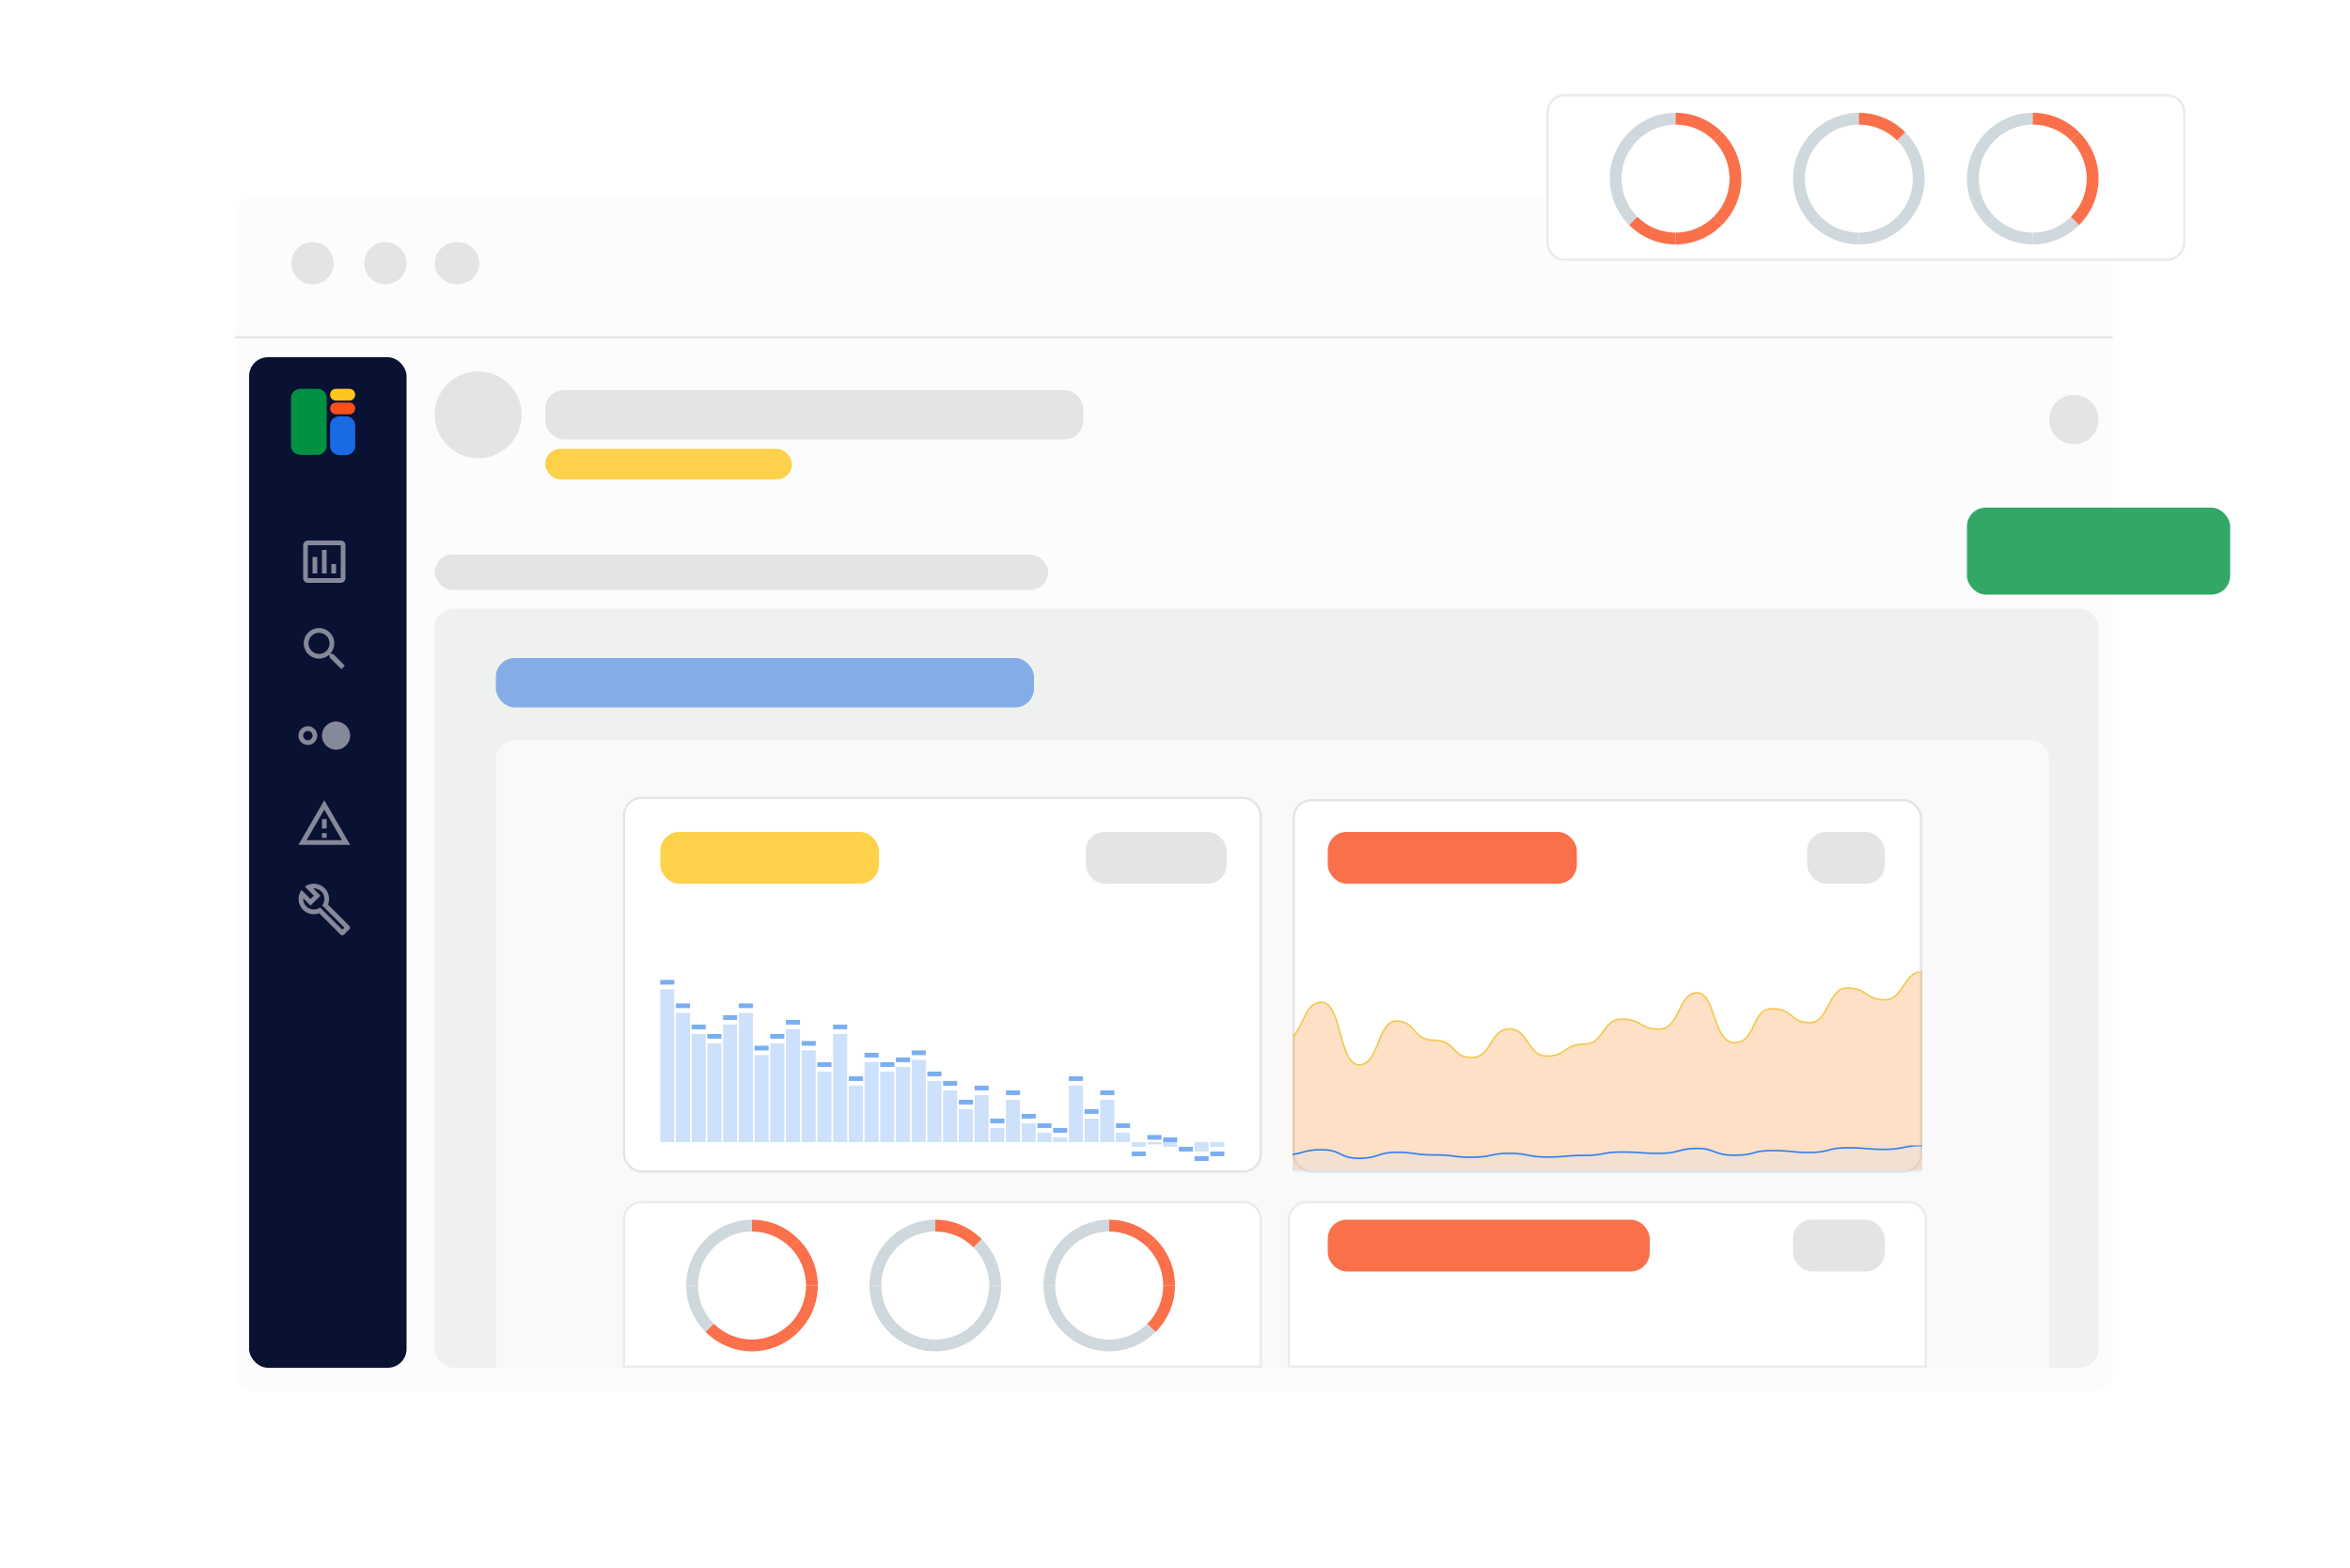 <svg width="1000" height="667" viewBox="0 0 1000 667" fill="none" xmlns="http://www.w3.org/2000/svg">
<rect width="1000" height="667" fill="white" fill-opacity="0.5"/>
<rect width="1000" height="667" fill="white" fill-opacity="0.5"/>
<g filter="url(#filter0_d)">
<rect x="100" y="80" width="799" height="508" rx="8" fill="#FCFCFC"/>
</g>
<line x1="100" y1="143.5" x2="899" y2="143.5" stroke="#E4E4E4"/>
<circle cx="133" cy="112" r="9" fill="#E4E4E4"/>
<circle cx="164" cy="112" r="9" fill="#E4E4E4"/>
<ellipse cx="194.5" cy="112" rx="9.5" ry="9" fill="#E4E4E4"/>
<rect x="106" y="152" width="67" height="430" rx="8" fill="#0A1233"/>
<rect x="185" y="259" width="708" height="323" rx="8" fill="#EEF1EE"/>
<circle cx="203.5" cy="176.5" r="18.5" fill="#E4E4E4"/>
<circle cx="882.5" cy="178.5" r="10.5" fill="#E4E4E4"/>
<rect x="232" y="166" width="229" height="21" rx="8" fill="#E4E4E4"/>
<rect x="211" y="280" width="229" height="21" rx="8" fill="#1A6AE3" fill-opacity="0.5"/>
<rect x="185" y="236" width="261" height="15" rx="7.5" fill="#E4E4E4"/>
<rect x="232" y="191" width="105" height="13" rx="6.5" fill="#FED14A"/>
<g filter="url(#filter1_d)">
<rect x="837" y="212" width="112" height="37" rx="8" fill="#32A767"/>
</g>
<path fill-rule="evenodd" clip-rule="evenodd" d="M140.965 278.255H141.755L146.745 283.255L145.255 284.745L140.255 279.755V278.965L139.985 278.685C138.845 279.665 137.365 280.255 135.755 280.255C132.165 280.255 129.255 277.345 129.255 273.755C129.255 270.165 132.165 267.255 135.755 267.255C139.345 267.255 142.255 270.165 142.255 273.755C142.255 275.365 141.665 276.845 140.685 277.985L140.965 278.255ZM131.255 273.755C131.255 276.245 133.265 278.255 135.755 278.255C138.245 278.255 140.255 276.245 140.255 273.755C140.255 271.265 138.245 269.255 135.755 269.255C133.265 269.255 131.255 271.265 131.255 273.755Z" fill="white" fill-opacity="0.5"/>
<path fill-rule="evenodd" clip-rule="evenodd" d="M139.576 384.91L148.656 393.99C149.056 394.39 149.056 395.02 148.656 395.4L146.356 397.7C145.966 398.09 145.336 398.09 144.946 397.7L135.836 388.59C133.516 389.46 130.806 388.97 128.946 387.11C126.646 384.82 126.436 381.23 128.296 378.69L132.126 382.52L133.546 381.11L129.706 377.26C132.256 375.4 135.836 375.61 138.136 377.91C140.026 379.81 140.506 382.57 139.576 384.91ZM136.196 386.13L145.656 395.59L146.536 394.7L137.086 385.25C137.546 384.66 137.846 384 137.966 383.29C138.216 381.9 137.806 380.41 136.726 379.33C135.776 378.39 134.526 377.95 133.286 378.02L136.376 381.11L132.136 385.35L129.046 382.26C128.976 383.5 129.416 384.76 130.366 385.7C131.406 386.74 132.836 387.15 134.196 386.95C134.906 386.85 135.586 386.58 136.196 386.13Z" fill="white" fill-opacity="0.5"/>
<path fill-rule="evenodd" clip-rule="evenodd" d="M145 230H131C129.9 230 129 230.9 129 232V246C129 247.1 129.9 248 131 248H145C146.1 248 147 247.1 147 246V232C147 230.9 146.1 230 145 230ZM145 246H131V232H145V246ZM135 237H133V244H135V237ZM137 234H139V244H137V234ZM143 240H141V244H143V240Z" fill="white" fill-opacity="0.5"/>
<path fill-rule="evenodd" clip-rule="evenodd" d="M127 359.5L138 340.5L149 359.5H127ZM145.53 357.5L138 344.49L130.47 357.5H145.53ZM137 354.5V356.5H139V354.5H137ZM137 348.5H139V352.5H137V348.5Z" fill="white" fill-opacity="0.5"/>
<path fill-rule="evenodd" clip-rule="evenodd" d="M143 307C139.69 307 137 309.69 137 313C137 316.31 139.69 319 143 319C146.31 319 149 316.31 149 313C149 309.69 146.31 307 143 307ZM131 309C128.79 309 127 310.79 127 313C127 315.21 128.79 317 131 317C133.21 317 135 315.21 135 313C135 310.79 133.21 309 131 309ZM129 313C129 314.1 129.9 315 131 315C132.1 315 133 314.1 133 313C133 311.9 132.1 311 131 311C129.9 311 129 311.9 129 313Z" fill="white" fill-opacity="0.5"/>
<path d="M211 323C211 318.582 214.582 315 219 315H864C868.418 315 872 318.582 872 323V582H211V323Z" fill="#F9F9F9"/>
<rect x="265.5" y="339.5" width="271" height="159" rx="7.5" fill="white" stroke="#E4E4E4"/>
<g opacity="0.24">
<rect x="521" y="487.969" width="6" height="2" transform="rotate(-180 521 487.969)" fill="#2F80ED"/>
</g>
<g opacity="0.64">
<rect x="521" y="491.969" width="6" height="2" transform="rotate(-180 521 491.969)" fill="#2F80ED"/>
</g>
<g opacity="0.24">
<rect x="514.313" y="489.969" width="6" height="4" transform="rotate(-180 514.313 489.969)" fill="#2F80ED"/>
</g>
<g opacity="0.64">
<rect x="514.313" y="493.969" width="6" height="2" transform="rotate(-180 514.313 493.969)" fill="#2F80ED"/>
</g>
<g opacity="0.64">
<rect x="507.625" y="489.969" width="6" height="2" transform="rotate(-180 507.625 489.969)" fill="#2F80ED"/>
</g>
<g opacity="0.24">
<rect x="500.938" y="487.969" width="6" height="2" transform="rotate(180 500.938 487.969)" fill="#2F80ED"/>
</g>
<g opacity="0.64">
<rect width="6" height="2" transform="matrix(-1 0 0 1 500.938 483.969)" fill="#2F80ED"/>
</g>
<g opacity="0.24">
<rect x="494.251" y="486.969" width="6" height="1" transform="rotate(180 494.251 486.969)" fill="#2F80ED"/>
</g>
<g opacity="0.64">
<rect width="6" height="2" transform="matrix(-1 0 0 1 494.251 482.969)" fill="#2F80ED"/>
</g>
<g opacity="0.24">
<rect x="487.563" y="487.969" width="6" height="2" transform="rotate(-180 487.563 487.969)" fill="#2F80ED"/>
</g>
<g opacity="0.64">
<rect x="487.563" y="491.969" width="6" height="2" transform="rotate(-180 487.563 491.969)" fill="#2F80ED"/>
</g>
<g opacity="0.24">
<rect width="6" height="4" transform="matrix(-1 0 0 1 480.876 481.969)" fill="#2F80ED"/>
</g>
<g opacity="0.64">
<rect width="6" height="2" transform="matrix(-1 0 0 1 480.876 477.969)" fill="#2F80ED"/>
</g>
<g opacity="0.24">
<rect width="6" height="18" transform="matrix(-1 0 0 1 474.189 467.969)" fill="#2F80ED"/>
</g>
<g opacity="0.64">
<rect width="6" height="2" transform="matrix(-1 0 0 1 474.189 463.969)" fill="#2F80ED"/>
</g>
<g opacity="0.24">
<rect width="6" height="10" transform="matrix(-1 0 0 1 467.501 475.969)" fill="#2F80ED"/>
</g>
<g opacity="0.64">
<rect width="6" height="2" transform="matrix(-1 0 0 1 467.501 471.969)" fill="#2F80ED"/>
</g>
<g opacity="0.24">
<rect width="6" height="24" transform="matrix(-1 0 0 1 460.814 461.969)" fill="#2F80ED"/>
</g>
<g opacity="0.64">
<rect width="6" height="2" transform="matrix(-1 0 0 1 460.814 457.969)" fill="#2F80ED"/>
</g>
<g opacity="0.24">
<rect width="6" height="2" transform="matrix(-1 0 0 1 454.127 483.969)" fill="#2F80ED"/>
</g>
<g opacity="0.64">
<rect width="6" height="2" transform="matrix(-1 0 0 1 454.127 479.969)" fill="#2F80ED"/>
</g>
<g opacity="0.24">
<rect width="6" height="4" transform="matrix(-1 0 0 1 447.44 481.969)" fill="#2F80ED"/>
</g>
<g opacity="0.64">
<rect width="6" height="2" transform="matrix(-1 0 0 1 447.44 477.969)" fill="#2F80ED"/>
</g>
<g opacity="0.24">
<rect width="6" height="8" transform="matrix(-1 0 0 1 440.752 477.969)" fill="#2F80ED"/>
</g>
<g opacity="0.64">
<rect width="6" height="2" transform="matrix(-1 0 0 1 440.752 473.969)" fill="#2F80ED"/>
</g>
<g opacity="0.24">
<rect width="6" height="18" transform="matrix(-1 0 0 1 434.065 467.969)" fill="#2F80ED"/>
</g>
<g opacity="0.64">
<rect width="6" height="2" transform="matrix(-1 0 0 1 434.065 463.969)" fill="#2F80ED"/>
</g>
<g opacity="0.24">
<rect width="6" height="6" transform="matrix(-1 0 0 1 427.378 479.969)" fill="#2F80ED"/>
</g>
<g opacity="0.64">
<rect width="6" height="2" transform="matrix(-1 0 0 1 427.378 475.969)" fill="#2F80ED"/>
</g>
<g opacity="0.24">
<rect width="6" height="20" transform="matrix(-1 0 0 1 420.69 465.969)" fill="#2F80ED"/>
</g>
<g opacity="0.64">
<rect width="6" height="2" transform="matrix(-1 0 0 1 420.69 461.969)" fill="#2F80ED"/>
</g>
<g opacity="0.24">
<rect width="6" height="14" transform="matrix(-1 0 0 1 414.003 471.969)" fill="#2F80ED"/>
</g>
<g opacity="0.64">
<rect width="6" height="2" transform="matrix(-1 0 0 1 414.003 467.969)" fill="#2F80ED"/>
</g>
<g opacity="0.24">
<rect width="6" height="22" transform="matrix(-1 0 0 1 407.316 463.969)" fill="#2F80ED"/>
</g>
<g opacity="0.64">
<rect width="6" height="2" transform="matrix(-1 0 0 1 407.316 459.969)" fill="#2F80ED"/>
</g>
<g opacity="0.24">
<rect width="6" height="26" transform="matrix(-1 0 0 1 400.628 459.969)" fill="#2F80ED"/>
</g>
<g opacity="0.64">
<rect width="6" height="2" transform="matrix(-1 0 0 1 400.628 455.969)" fill="#2F80ED"/>
</g>
<g opacity="0.24">
<rect width="6" height="35" transform="matrix(-1 0 0 1 393.941 450.969)" fill="#2F80ED"/>
</g>
<g opacity="0.64">
<rect width="6" height="2" transform="matrix(-1 0 0 1 393.941 446.969)" fill="#2F80ED"/>
</g>
<g opacity="0.24">
<rect width="6" height="32" transform="matrix(-1 0 0 1 387.254 453.969)" fill="#2F80ED"/>
</g>
<g opacity="0.64">
<rect width="6" height="2" transform="matrix(-1 0 0 1 387.254 449.969)" fill="#2F80ED"/>
</g>
<g opacity="0.24">
<rect width="6" height="30" transform="matrix(-1 0 0 1 380.567 455.969)" fill="#2F80ED"/>
</g>
<g opacity="0.64">
<rect width="6" height="2" transform="matrix(-1 0 0 1 380.567 451.969)" fill="#2F80ED"/>
</g>
<g opacity="0.24">
<rect width="6" height="34" transform="matrix(-1 0 0 1 373.879 451.969)" fill="#2F80ED"/>
</g>
<g opacity="0.64">
<rect width="6" height="2" transform="matrix(-1 0 0 1 373.879 447.969)" fill="#2F80ED"/>
</g>
<g opacity="0.24">
<rect width="6" height="24" transform="matrix(-1 0 0 1 367.192 461.969)" fill="#2F80ED"/>
</g>
<g opacity="0.64">
<rect width="6" height="2" transform="matrix(-1 0 0 1 367.192 457.969)" fill="#2F80ED"/>
</g>
<g opacity="0.24">
<rect width="6" height="46" transform="matrix(-1 0 0 1 360.505 439.969)" fill="#2F80ED"/>
</g>
<g opacity="0.64">
<rect width="6" height="2" transform="matrix(-1 0 0 1 360.505 435.969)" fill="#2F80ED"/>
</g>
<g opacity="0.24">
<rect width="6" height="30" transform="matrix(-1 0 0 1 353.817 455.969)" fill="#2F80ED"/>
</g>
<g opacity="0.64">
<rect width="6" height="2" transform="matrix(-1 0 0 1 353.817 451.969)" fill="#2F80ED"/>
</g>
<g opacity="0.24">
<rect width="6" height="39" transform="matrix(-1 0 0 1 347.13 446.969)" fill="#2F80ED"/>
</g>
<g opacity="0.64">
<rect width="6" height="2" transform="matrix(-1 0 0 1 347.13 442.969)" fill="#2F80ED"/>
</g>
<g opacity="0.24">
<rect width="6" height="48" transform="matrix(-1 0 0 1 340.443 437.969)" fill="#2F80ED"/>
</g>
<g opacity="0.64">
<rect width="6" height="2" transform="matrix(-1 0 0 1 340.443 433.969)" fill="#2F80ED"/>
</g>
<g opacity="0.24">
<rect width="6" height="42" transform="matrix(-1 0 0 1 333.755 443.969)" fill="#2F80ED"/>
</g>
<g opacity="0.64">
<rect width="6" height="2" transform="matrix(-1 0 0 1 333.755 439.969)" fill="#2F80ED"/>
</g>
<g opacity="0.24">
<rect width="6" height="37" transform="matrix(-1 0 0 1 327.068 448.969)" fill="#2F80ED"/>
</g>
<g opacity="0.64">
<rect width="6" height="2" transform="matrix(-1 0 0 1 327.068 444.969)" fill="#2F80ED"/>
</g>
<g opacity="0.24">
<rect width="6" height="55" transform="matrix(-1 0 0 1 320.381 430.969)" fill="#2F80ED"/>
</g>
<g opacity="0.64">
<rect width="6" height="2" transform="matrix(-1 0 0 1 320.381 426.969)" fill="#2F80ED"/>
</g>
<g opacity="0.24">
<rect width="6" height="50" transform="matrix(-1 0 0 1 313.694 435.969)" fill="#2F80ED"/>
</g>
<g opacity="0.64">
<rect width="6" height="2" transform="matrix(-1 0 0 1 313.694 431.969)" fill="#2F80ED"/>
</g>
<g opacity="0.24">
<rect width="6" height="42" transform="matrix(-1 0 0 1 307.006 443.969)" fill="#2F80ED"/>
</g>
<g opacity="0.64">
<rect width="6" height="2" transform="matrix(-1 0 0 1 307.006 439.969)" fill="#2F80ED"/>
</g>
<g opacity="0.24">
<rect width="6" height="46" transform="matrix(-1 0 0 1 300.319 439.969)" fill="#2F80ED"/>
</g>
<g opacity="0.64">
<rect width="6" height="2" transform="matrix(-1 0 0 1 300.319 435.969)" fill="#2F80ED"/>
</g>
<g opacity="0.24">
<rect width="6" height="55" transform="matrix(-1 0 0 1 293.632 430.969)" fill="#2F80ED"/>
</g>
<g opacity="0.64">
<rect width="6" height="2" transform="matrix(-1 0 0 1 293.632 426.969)" fill="#2F80ED"/>
</g>
<g opacity="0.24">
<rect width="6" height="65" transform="matrix(-1 0 0 1 286.944 420.969)" fill="#2F80ED"/>
</g>
<g opacity="0.64">
<rect width="6" height="2" transform="matrix(-1 0 0 1 286.944 416.969)" fill="#2F80ED"/>
</g>
<rect x="462" y="354" width="60" height="22" rx="8" fill="#E4E4E4"/>
<rect x="281" y="354" width="93" height="22" rx="8" fill="#FED14A"/>
<rect x="550.5" y="340.5" width="267" height="158" rx="7.5" fill="white" stroke="#E4E4E4"/>
<g opacity="0.24" clip-path="url(#clip0)">
<path d="M802.022 425.413C810.011 425.413 810.011 413.431 818 413.431V498H258.757V490.03C267.412 490.03 266.746 494.438 274.736 494.438C282.725 494.438 282.725 481.921 290.714 481.921C298.703 481.921 297.372 485.772 306.692 485.772C316.013 485.772 313.35 492.983 322.671 492.983C331.991 492.983 329.994 490.244 338.649 490.244C347.304 490.244 345.64 477.192 354.627 477.192C363.615 477.192 361.285 481.45 370.606 481.45C379.927 481.45 378.262 487.313 386.584 487.313C394.906 487.313 393.575 467.842 402.563 467.842C411.55 467.842 410.552 474.582 418.541 474.582C426.53 474.582 425.199 465.146 434.519 465.146C443.84 465.146 441.843 471.18 450.498 471.18C459.153 471.18 457.821 446.51 466.476 446.51C475.131 446.51 473.467 453.378 482.454 453.378C491.442 453.378 489.112 457.914 498.433 457.914C507.753 457.914 505.423 446.146 514.411 446.146C523.399 446.146 521.069 451.923 530.389 451.923C539.71 451.923 538.046 442.402 546.368 442.402C554.69 442.402 553.691 426.483 562.346 426.483C571.001 426.483 569.67 453.121 578.325 453.121C586.979 453.121 585.981 434.463 594.303 434.463C602.625 434.463 600.961 442.637 610.281 442.637C619.602 442.637 617.605 449.976 626.26 449.976C634.915 449.976 633.916 437.823 642.238 437.823C650.56 437.823 649.894 449.377 658.216 449.377C666.538 449.377 665.54 444.242 674.195 444.242C682.85 444.242 681.518 433.65 690.173 433.65C698.828 433.65 697.497 437.887 706.151 437.887C714.806 437.887 714.141 422.417 722.13 422.417C730.119 422.417 728.787 443.621 738.108 443.621C747.429 443.621 745.099 429.221 754.087 429.221C763.074 429.221 761.743 435.148 770.065 435.148C778.387 435.148 777.721 420.385 786.043 420.385C794.365 420.385 794.032 425.413 802.022 425.413Z" fill="#FB7E14"/>
</g>
<g clip-path="url(#clip1)">
<path d="M818 413.431C810.011 413.431 810.011 425.413 802.022 425.413C794.032 425.413 794.365 420.385 786.043 420.385C777.721 420.385 778.387 435.148 770.065 435.148C761.743 435.148 763.074 429.221 754.087 429.221C745.099 429.221 747.429 443.621 738.108 443.621C728.787 443.621 730.119 422.417 722.13 422.417C714.141 422.417 714.806 437.887 706.151 437.887C697.497 437.887 698.828 433.65 690.173 433.65C681.518 433.65 682.85 444.242 674.195 444.242C665.54 444.242 666.538 449.377 658.216 449.377C649.894 449.377 650.56 437.823 642.238 437.823C633.916 437.823 634.915 449.976 626.26 449.976C617.605 449.976 619.602 442.637 610.281 442.637C600.961 442.637 602.625 434.463 594.303 434.463C585.981 434.463 586.979 453.121 578.325 453.121C569.67 453.121 571.001 426.483 562.346 426.483C553.691 426.483 554.69 442.402 546.368 442.402C538.046 442.402 539.71 451.923 530.389 451.923C521.069 451.923 523.399 446.146 514.411 446.146C505.423 446.146 507.753 457.914 498.433 457.914C489.112 457.914 491.442 453.378 482.454 453.378C473.467 453.378 475.131 446.51 466.476 446.51C457.821 446.51 459.153 471.18 450.498 471.18C441.843 471.18 443.84 465.146 434.519 465.146C425.199 465.146 426.53 474.582 418.541 474.582C410.552 474.582 411.55 467.842 402.563 467.842C393.575 467.842 394.906 487.313 386.584 487.313C378.262 487.313 379.927 481.45 370.606 481.45C361.285 481.45 363.615 477.192 354.627 477.192C345.64 477.192 347.304 490.244 338.649 490.244C329.994 490.244 331.991 492.983 322.671 492.983C313.35 492.983 316.013 485.772 306.692 485.772C297.372 485.772 298.703 481.921 290.714 481.921C282.725 481.921 282.725 494.438 274.736 494.438C266.746 494.438 267.412 490.03 258.757 490.03" stroke="#F2C94C" stroke-width="0.666"/>
</g>
<g opacity="0.24" clip-path="url(#clip2)">
<path d="M802.022 489.067C810.011 489.067 810.011 487.427 818 487.427V499H258.757V497.909C267.412 497.909 266.746 498.513 274.736 498.513C282.725 498.513 282.725 496.8 290.714 496.8C298.703 496.8 297.372 497.327 306.692 497.327C316.013 497.327 313.35 498.313 322.671 498.313C331.991 498.313 329.994 497.939 338.649 497.939C347.304 497.939 345.64 496.153 354.627 496.153C363.615 496.153 361.285 496.735 370.606 496.735C379.927 496.735 378.262 497.538 386.584 497.538C394.906 497.538 393.575 494.873 402.563 494.873C411.55 494.873 410.552 495.795 418.541 495.795C426.53 495.795 425.199 494.504 434.519 494.504C443.84 494.504 441.843 495.33 450.498 495.33C459.153 495.33 457.821 491.954 466.476 491.954C475.131 491.954 473.467 492.894 482.454 492.894C491.442 492.894 489.112 493.515 498.433 493.515C507.753 493.515 505.423 491.904 514.411 491.904C523.399 491.904 521.069 492.695 530.389 492.695C539.71 492.695 538.046 491.392 546.368 491.392C554.69 491.392 553.691 489.213 562.346 489.213C571.001 489.213 569.67 492.859 578.325 492.859C586.979 492.859 585.981 490.306 594.303 490.306C602.625 490.306 600.961 491.424 610.281 491.424C619.602 491.424 617.605 492.428 626.26 492.428C634.915 492.428 633.916 490.765 642.238 490.765C650.56 490.765 649.894 492.346 658.216 492.346C666.538 492.346 665.54 491.644 674.195 491.644C682.85 491.644 681.518 490.194 690.173 490.194C698.828 490.194 697.497 490.774 706.151 490.774C714.806 490.774 714.141 488.657 722.13 488.657C730.119 488.657 728.787 491.559 738.108 491.559C747.429 491.559 745.099 489.588 754.087 489.588C763.074 489.588 761.743 490.399 770.065 490.399C778.387 490.399 777.721 488.379 786.043 488.379C794.365 488.379 794.032 489.067 802.022 489.067Z" fill="#CDE1FB"/>
</g>
<g clip-path="url(#clip3)">
<path d="M818 487.427C810.011 487.427 810.011 489.067 802.022 489.067C794.032 489.067 794.365 488.379 786.043 488.379C777.721 488.379 778.387 490.399 770.065 490.399C761.743 490.399 763.074 489.588 754.087 489.588C745.099 489.588 747.429 491.559 738.108 491.559C728.787 491.559 730.119 488.657 722.13 488.657C714.141 488.657 714.806 490.774 706.151 490.774C697.497 490.774 698.828 490.194 690.173 490.194C681.518 490.194 682.85 491.644 674.195 491.644C665.54 491.644 666.538 492.346 658.216 492.346C649.894 492.346 650.56 490.765 642.238 490.765C633.916 490.765 634.915 492.428 626.26 492.428C617.605 492.428 619.602 491.424 610.281 491.424C600.961 491.424 602.625 490.306 594.303 490.306C585.981 490.306 586.979 492.859 578.325 492.859C569.67 492.859 571.001 489.213 562.346 489.213C553.691 489.213 554.69 491.392 546.368 491.392C538.046 491.392 539.71 492.695 530.389 492.695C521.069 492.695 523.399 491.904 514.411 491.904C505.423 491.904 507.753 493.515 498.433 493.515C489.112 493.515 491.442 492.894 482.454 492.894C473.467 492.894 475.131 491.954 466.476 491.954C457.821 491.954 459.153 495.33 450.498 495.33C441.843 495.33 443.84 494.504 434.519 494.504C425.199 494.504 426.53 495.795 418.541 495.795C410.552 495.795 411.55 494.873 402.563 494.873C393.575 494.873 394.906 497.538 386.584 497.538C378.262 497.538 379.927 496.735 370.606 496.735C361.285 496.735 363.615 496.153 354.627 496.153C345.64 496.153 347.304 497.939 338.649 497.939C329.994 497.939 331.991 498.313 322.671 498.313C313.35 498.313 316.013 497.327 306.692 497.327C297.372 497.327 298.703 496.8 290.714 496.8C282.725 496.8 282.725 498.513 274.736 498.513C266.746 498.513 267.412 497.909 258.757 497.909" stroke="#2F80ED" stroke-width="0.666"/>
</g>
<rect x="769" y="354" width="33" height="22" rx="8" fill="#E4E4E4"/>
<rect x="565" y="354" width="106" height="22" rx="8" fill="#F9704A"/>
<path d="M548.5 519C548.5 514.858 551.858 511.5 556 511.5H812C816.142 511.5 819.5 514.858 819.5 519V581.5H548.5V519Z" fill="white" stroke="#EBEBEB"/>
<path d="M265.5 519C265.5 514.858 268.858 511.5 273 511.5H529C533.142 511.5 536.5 514.858 536.5 519V581.5H265.5V519Z" fill="white" stroke="#EBEBEB"/>
<path fill-rule="evenodd" clip-rule="evenodd" d="M320 524.026C320 524.026 320 524.026 320 524.026C313.656 524.026 307.912 526.597 303.755 530.755L300.256 527.256C305.309 522.189 312.29 519 320 519V524.026Z" fill="#CFD8DC"/>
<path fill-rule="evenodd" clip-rule="evenodd" d="M297.026 547H292C292 539.29 295.19 532.309 300.257 527.256L303.755 530.755C299.597 534.912 297.026 540.656 297.026 547Z" fill="#CFD8DC"/>
<path fill-rule="evenodd" clip-rule="evenodd" d="M297.026 547H292C292 554.71 295.19 561.691 300.257 566.744L303.755 563.245C299.597 559.088 297.026 553.344 297.026 547Z" fill="#CFD8DC"/>
<path fill-rule="evenodd" clip-rule="evenodd" d="M320 569.974C320 569.974 320 569.974 320 569.974C313.656 569.974 307.912 567.403 303.755 563.245L300.256 566.743C305.309 571.81 312.29 575 320 575V569.974Z" fill="#F9704A"/>
<path fill-rule="evenodd" clip-rule="evenodd" d="M320 569.974C320 569.974 320 569.974 320 569.974C326.344 569.974 332.088 567.403 336.245 563.245L339.744 566.743C334.691 571.81 327.71 575 320 575V569.974Z" fill="#F9704A"/>
<path fill-rule="evenodd" clip-rule="evenodd" d="M342.974 547H348C348 554.71 344.811 561.691 339.744 566.744L336.245 563.245C340.403 559.088 342.974 553.344 342.974 547Z" fill="#F9704A"/>
<path fill-rule="evenodd" clip-rule="evenodd" d="M342.974 547H348C348 539.29 344.811 532.309 339.744 527.256L336.245 530.755C340.403 534.912 342.974 540.656 342.974 547Z" fill="#F9704A"/>
<path fill-rule="evenodd" clip-rule="evenodd" d="M320 524.026C320 524.026 320 524.026 320 524.026C326.344 524.026 332.088 526.597 336.245 530.755L339.744 527.256C334.691 522.189 327.71 519 320 519V524.026Z" fill="#F9704A"/>
<path fill-rule="evenodd" clip-rule="evenodd" d="M398 524.026C398 524.026 398 524.026 398 524.026C391.656 524.026 385.912 526.597 381.755 530.755L378.256 527.256C383.309 522.189 390.29 519 398 519V524.026Z" fill="#CFD8DC"/>
<path fill-rule="evenodd" clip-rule="evenodd" d="M375.026 547H370C370 539.29 373.19 532.309 378.257 527.256L381.755 530.755C377.597 534.912 375.026 540.656 375.026 547Z" fill="#CFD8DC"/>
<path fill-rule="evenodd" clip-rule="evenodd" d="M375.026 547H370C370 554.71 373.19 561.691 378.257 566.744L381.755 563.245C377.597 559.088 375.026 553.344 375.026 547Z" fill="#CFD8DC"/>
<path fill-rule="evenodd" clip-rule="evenodd" d="M398 569.974C398 569.974 398 569.974 398 569.974C391.656 569.974 385.912 567.403 381.755 563.245L378.256 566.743C383.309 571.81 390.29 575 398 575V569.974Z" fill="#CFD8DC"/>
<path fill-rule="evenodd" clip-rule="evenodd" d="M398 569.974C398 569.974 398 569.974 398 569.974C404.344 569.974 410.088 567.403 414.245 563.245L417.744 566.743C412.691 571.81 405.71 575 398 575V569.974Z" fill="#CFD8DC"/>
<path fill-rule="evenodd" clip-rule="evenodd" d="M420.974 547H426C426 554.71 422.811 561.691 417.744 566.744L414.245 563.245C418.403 559.088 420.974 553.344 420.974 547Z" fill="#CFD8DC"/>
<path fill-rule="evenodd" clip-rule="evenodd" d="M420.974 547H426C426 539.29 422.811 532.309 417.744 527.256L414.245 530.755C418.403 534.912 420.974 540.656 420.974 547Z" fill="#CFD8DC"/>
<path fill-rule="evenodd" clip-rule="evenodd" d="M398 524.026C398 524.026 398 524.026 398 524.026C404.344 524.026 410.088 526.597 414.245 530.755L417.744 527.256C412.691 522.189 405.71 519 398 519V524.026Z" fill="#F9704A"/>
<path fill-rule="evenodd" clip-rule="evenodd" d="M472 524.026C472 524.026 472 524.026 472 524.026C465.656 524.026 459.912 526.597 455.755 530.755L452.256 527.256C457.309 522.189 464.29 519 472 519V524.026Z" fill="#CFD8DC"/>
<path fill-rule="evenodd" clip-rule="evenodd" d="M449.026 547H444C444 539.29 447.19 532.309 452.257 527.256L455.755 530.755C451.597 534.912 449.026 540.656 449.026 547Z" fill="#CFD8DC"/>
<path fill-rule="evenodd" clip-rule="evenodd" d="M449.026 547H444C444 554.71 447.19 561.691 452.257 566.744L455.755 563.245C451.597 559.088 449.026 553.344 449.026 547Z" fill="#CFD8DC"/>
<path fill-rule="evenodd" clip-rule="evenodd" d="M472 569.974C472 569.974 472 569.974 472 569.974C465.656 569.974 459.912 567.403 455.755 563.245L452.256 566.743C457.309 571.81 464.29 575 472 575V569.974Z" fill="#CFD8DC"/>
<path fill-rule="evenodd" clip-rule="evenodd" d="M472 569.974C472 569.974 472 569.974 472 569.974C478.344 569.974 484.088 567.403 488.245 563.245L491.744 566.743C486.691 571.81 479.71 575 472 575V569.974Z" fill="#CFD8DC"/>
<path fill-rule="evenodd" clip-rule="evenodd" d="M494.974 547H500C500 554.71 496.811 561.691 491.744 566.744L488.245 563.245C492.403 559.088 494.974 553.344 494.974 547Z" fill="#F9704A"/>
<path fill-rule="evenodd" clip-rule="evenodd" d="M494.974 547H500C500 539.29 496.811 532.309 491.744 527.256L488.245 530.755C492.403 534.912 494.974 540.656 494.974 547Z" fill="#F9704A"/>
<path fill-rule="evenodd" clip-rule="evenodd" d="M472 524.026C472 524.026 472 524.026 472 524.026C478.344 524.026 484.088 526.597 488.245 530.755L491.744 527.256C486.691 522.189 479.71 519 472 519V524.026Z" fill="#F9704A"/>
<g filter="url(#filter2_d)">
<path d="M658 44C658 39.582 661.582 36 666 36H922C926.418 36 930 39.582 930 44V99C930 103.418 926.418 107 922 107H666C661.582 107 658 103.418 658 99V44Z" fill="white"/>
<path d="M658.5 44C658.5 39.858 661.858 36.5 666 36.5H922C926.142 36.5 929.5 39.858 929.5 44V99C929.5 103.142 926.142 106.5 922 106.5H666C661.858 106.5 658.5 103.142 658.5 99V44Z" stroke="#EBEBEB"/>
</g>
<g filter="url(#filter3_d)">
<path fill-rule="evenodd" clip-rule="evenodd" d="M713 49.026C713 49.026 713 49.026 713 49.026C706.656 49.026 700.912 51.597 696.755 55.755L693.256 52.256C698.309 47.189 705.29 44 713 44V49.026Z" fill="#CFD8DC"/>
<path fill-rule="evenodd" clip-rule="evenodd" d="M690.026 72H685C685 64.29 688.19 57.309 693.257 52.257L696.755 55.755C692.597 59.912 690.026 65.656 690.026 72Z" fill="#CFD8DC"/>
<path fill-rule="evenodd" clip-rule="evenodd" d="M690.026 72H685C685 79.71 688.19 86.691 693.257 91.743L696.755 88.245C692.597 84.088 690.026 78.344 690.026 72Z" fill="#CFD8DC"/>
<path fill-rule="evenodd" clip-rule="evenodd" d="M713 94.974C713 94.974 713 94.974 713 94.974C706.656 94.974 700.912 92.403 696.755 88.245L693.256 91.743C698.309 96.81 705.29 100 713 100V94.974Z" fill="#F9704A"/>
<path fill-rule="evenodd" clip-rule="evenodd" d="M713 94.974C713 94.974 713 94.974 713 94.974C719.344 94.974 725.088 92.403 729.245 88.245L732.744 91.743C727.691 96.81 720.71 100 713 100V94.974Z" fill="#F9704A"/>
<path fill-rule="evenodd" clip-rule="evenodd" d="M735.974 72H741C741 79.71 737.811 86.691 732.744 91.743L729.245 88.245C733.403 84.088 735.974 78.344 735.974 72Z" fill="#F9704A"/>
<path fill-rule="evenodd" clip-rule="evenodd" d="M735.974 72H741C741 64.29 737.811 57.309 732.744 52.257L729.245 55.755C733.403 59.912 735.974 65.656 735.974 72Z" fill="#F9704A"/>
<path fill-rule="evenodd" clip-rule="evenodd" d="M713 49.026C713 49.026 713 49.026 713 49.026C719.344 49.026 725.088 51.597 729.245 55.755L732.744 52.256C727.691 47.189 720.71 44 713 44V49.026Z" fill="#F9704A"/>
</g>
<g filter="url(#filter4_d)">
<path fill-rule="evenodd" clip-rule="evenodd" d="M791 49.026C791 49.026 791 49.026 791 49.026C784.656 49.026 778.912 51.597 774.755 55.755L771.256 52.256C776.309 47.189 783.29 44 791 44V49.026Z" fill="#CFD8DC"/>
<path fill-rule="evenodd" clip-rule="evenodd" d="M768.026 72H763C763 64.29 766.19 57.309 771.257 52.257L774.755 55.755C770.597 59.912 768.026 65.656 768.026 72Z" fill="#CFD8DC"/>
<path fill-rule="evenodd" clip-rule="evenodd" d="M768.026 72H763C763 79.71 766.19 86.691 771.257 91.743L774.755 88.245C770.597 84.088 768.026 78.344 768.026 72Z" fill="#CFD8DC"/>
<path fill-rule="evenodd" clip-rule="evenodd" d="M791 94.974C791 94.974 791 94.974 791 94.974C784.656 94.974 778.912 92.403 774.755 88.245L771.256 91.743C776.309 96.81 783.29 100 791 100V94.974Z" fill="#CFD8DC"/>
<path fill-rule="evenodd" clip-rule="evenodd" d="M791 94.974C791 94.974 791 94.974 791 94.974C797.344 94.974 803.088 92.403 807.245 88.245L810.744 91.743C805.691 96.81 798.71 100 791 100V94.974Z" fill="#CFD8DC"/>
<path fill-rule="evenodd" clip-rule="evenodd" d="M813.974 72H819C819 79.71 815.811 86.691 810.744 91.743L807.245 88.245C811.403 84.088 813.974 78.344 813.974 72Z" fill="#CFD8DC"/>
<path fill-rule="evenodd" clip-rule="evenodd" d="M813.974 72H819C819 64.29 815.811 57.309 810.744 52.257L807.245 55.755C811.403 59.912 813.974 65.656 813.974 72Z" fill="#CFD8DC"/>
<path fill-rule="evenodd" clip-rule="evenodd" d="M791 49.026C791 49.026 791 49.026 791 49.026C797.344 49.026 803.088 51.597 807.245 55.755L810.744 52.256C805.691 47.189 798.71 44 791 44V49.026Z" fill="#F9704A"/>
</g>
<g filter="url(#filter5_d)">
<path fill-rule="evenodd" clip-rule="evenodd" d="M865 49.026C865 49.026 865 49.026 865 49.026C858.656 49.026 852.912 51.597 848.755 55.755L845.256 52.256C850.309 47.189 857.29 44 865 44V49.026Z" fill="#CFD8DC"/>
<path fill-rule="evenodd" clip-rule="evenodd" d="M842.026 72H837C837 64.29 840.19 57.309 845.257 52.257L848.755 55.755C844.597 59.912 842.026 65.656 842.026 72Z" fill="#CFD8DC"/>
<path fill-rule="evenodd" clip-rule="evenodd" d="M842.026 72H837C837 79.71 840.19 86.691 845.257 91.743L848.755 88.245C844.597 84.088 842.026 78.344 842.026 72Z" fill="#CFD8DC"/>
<path fill-rule="evenodd" clip-rule="evenodd" d="M865 94.974C865 94.974 865 94.974 865 94.974C858.656 94.974 852.912 92.403 848.755 88.245L845.256 91.743C850.309 96.81 857.29 100 865 100V94.974Z" fill="#CFD8DC"/>
<path fill-rule="evenodd" clip-rule="evenodd" d="M865 94.974C865 94.974 865 94.974 865 94.974C871.344 94.974 877.088 92.403 881.245 88.245L884.744 91.743C879.691 96.81 872.71 100 865 100V94.974Z" fill="#CFD8DC"/>
<path fill-rule="evenodd" clip-rule="evenodd" d="M887.974 72H893C893 79.71 889.811 86.691 884.744 91.743L881.245 88.245C885.403 84.088 887.974 78.344 887.974 72Z" fill="#F9704A"/>
<path fill-rule="evenodd" clip-rule="evenodd" d="M887.974 72H893C893 64.29 889.811 57.309 884.744 52.257L881.245 55.755C885.403 59.912 887.974 65.656 887.974 72Z" fill="#F9704A"/>
<path fill-rule="evenodd" clip-rule="evenodd" d="M865 49.026C865 49.026 865 49.026 865 49.026C871.344 49.026 877.088 51.597 881.245 55.755L884.744 52.256C879.691 47.189 872.71 44 865 44V49.026Z" fill="#F9704A"/>
</g>
<rect x="763" y="519" width="39" height="22" rx="8" fill="#E4E4E4"/>
<rect x="565" y="519" width="137" height="22" rx="8" fill="#F9704A"/>
<path d="M135.086 165.444H127.753C125.593 165.444 123.842 167.196 123.842 169.356V189.644C123.842 191.805 125.593 193.556 127.753 193.556H135.086C137.246 193.556 138.997 191.805 138.997 189.644V169.356C138.997 167.196 137.246 165.444 135.086 165.444Z" fill="#009242"/>
<path d="M147.247 177.117H144.375C142.215 177.117 140.464 178.868 140.464 181.028V189.736C140.464 191.896 142.215 193.647 144.375 193.647H147.247C149.407 193.647 151.158 191.896 151.158 189.736V181.028C151.158 178.868 149.407 177.117 147.247 177.117Z" fill="#1A6AE3"/>
<path d="M148.653 165.444H142.969C141.586 165.444 140.464 166.566 140.464 167.95C140.464 169.334 141.586 170.456 142.969 170.456H148.653C150.037 170.456 151.158 169.334 151.158 167.95C151.158 166.566 150.037 165.444 148.653 165.444Z" fill="#FFC71E"/>
<path d="M148.653 171.281H142.969C141.586 171.281 140.464 172.402 140.464 173.786C140.464 175.17 141.586 176.292 142.969 176.292H148.653C150.037 176.292 151.158 175.17 151.158 173.786C151.158 172.402 150.037 171.281 148.653 171.281Z" fill="#F94E1E"/>
<defs>
<filter id="filter0_d" x="96" y="80" width="807" height="516" filterUnits="userSpaceOnUse" color-interpolation-filters="sRGB">
<feFlood flood-opacity="0" result="BackgroundImageFix"/>
<feColorMatrix in="SourceAlpha" type="matrix" values="0 0 0 0 0 0 0 0 0 0 0 0 0 0 0 0 0 0 127 0" result="hardAlpha"/>
<feOffset dy="4"/>
<feGaussianBlur stdDeviation="2"/>
<feComposite in2="hardAlpha" operator="out"/>
<feColorMatrix type="matrix" values="0 0 0 0 0 0 0 0 0 0 0 0 0 0 0 0 0 0 0.25 0"/>
<feBlend mode="normal" in2="BackgroundImageFix" result="effect1_dropShadow"/>
<feBlend mode="normal" in="SourceGraphic" in2="effect1_dropShadow" result="shape"/>
</filter>
<filter id="filter1_d" x="833" y="212" width="120" height="45" filterUnits="userSpaceOnUse" color-interpolation-filters="sRGB">
<feFlood flood-opacity="0" result="BackgroundImageFix"/>
<feColorMatrix in="SourceAlpha" type="matrix" values="0 0 0 0 0 0 0 0 0 0 0 0 0 0 0 0 0 0 127 0" result="hardAlpha"/>
<feOffset dy="4"/>
<feGaussianBlur stdDeviation="2"/>
<feComposite in2="hardAlpha" operator="out"/>
<feColorMatrix type="matrix" values="0 0 0 0 0 0 0 0 0 0 0 0 0 0 0 0 0 0 0.08 0"/>
<feBlend mode="normal" in2="BackgroundImageFix" result="effect1_dropShadow"/>
<feBlend mode="normal" in="SourceGraphic" in2="effect1_dropShadow" result="shape"/>
</filter>
<filter id="filter2_d" x="654" y="36" width="280" height="79" filterUnits="userSpaceOnUse" color-interpolation-filters="sRGB">
<feFlood flood-opacity="0" result="BackgroundImageFix"/>
<feColorMatrix in="SourceAlpha" type="matrix" values="0 0 0 0 0 0 0 0 0 0 0 0 0 0 0 0 0 0 127 0" result="hardAlpha"/>
<feOffset dy="4"/>
<feGaussianBlur stdDeviation="2"/>
<feComposite in2="hardAlpha" operator="out"/>
<feColorMatrix type="matrix" values="0 0 0 0 0 0 0 0 0 0 0 0 0 0 0 0 0 0 0.08 0"/>
<feBlend mode="normal" in2="BackgroundImageFix" result="effect1_dropShadow"/>
<feBlend mode="normal" in="SourceGraphic" in2="effect1_dropShadow" result="shape"/>
</filter>
<filter id="filter3_d" x="681" y="14.809" width="64" height="93.191" filterUnits="userSpaceOnUse" color-interpolation-filters="sRGB">
<feFlood flood-opacity="0" result="BackgroundImageFix"/>
<feColorMatrix in="SourceAlpha" type="matrix" values="0 0 0 0 0 0 0 0 0 0 0 0 0 0 0 0 0 0 127 0" result="hardAlpha"/>
<feOffset dy="4"/>
<feGaussianBlur stdDeviation="2"/>
<feComposite in2="hardAlpha" operator="out"/>
<feColorMatrix type="matrix" values="0 0 0 0 0 0 0 0 0 0 0 0 0 0 0 0 0 0 0.08 0"/>
<feBlend mode="normal" in2="BackgroundImageFix" result="effect1_dropShadow"/>
<feBlend mode="normal" in="SourceGraphic" in2="effect1_dropShadow" result="shape"/>
</filter>
<filter id="filter4_d" x="759" y="14.809" width="64" height="93.191" filterUnits="userSpaceOnUse" color-interpolation-filters="sRGB">
<feFlood flood-opacity="0" result="BackgroundImageFix"/>
<feColorMatrix in="SourceAlpha" type="matrix" values="0 0 0 0 0 0 0 0 0 0 0 0 0 0 0 0 0 0 127 0" result="hardAlpha"/>
<feOffset dy="4"/>
<feGaussianBlur stdDeviation="2"/>
<feComposite in2="hardAlpha" operator="out"/>
<feColorMatrix type="matrix" values="0 0 0 0 0 0 0 0 0 0 0 0 0 0 0 0 0 0 0.08 0"/>
<feBlend mode="normal" in2="BackgroundImageFix" result="effect1_dropShadow"/>
<feBlend mode="normal" in="SourceGraphic" in2="effect1_dropShadow" result="shape"/>
</filter>
<filter id="filter5_d" x="833" y="14.809" width="64" height="93.191" filterUnits="userSpaceOnUse" color-interpolation-filters="sRGB">
<feFlood flood-opacity="0" result="BackgroundImageFix"/>
<feColorMatrix in="SourceAlpha" type="matrix" values="0 0 0 0 0 0 0 0 0 0 0 0 0 0 0 0 0 0 127 0" result="hardAlpha"/>
<feOffset dy="4"/>
<feGaussianBlur stdDeviation="2"/>
<feComposite in2="hardAlpha" operator="out"/>
<feColorMatrix type="matrix" values="0 0 0 0 0 0 0 0 0 0 0 0 0 0 0 0 0 0 0.08 0"/>
<feBlend mode="normal" in2="BackgroundImageFix" result="effect1_dropShadow"/>
<feBlend mode="normal" in="SourceGraphic" in2="effect1_dropShadow" result="shape"/>
</filter>
<clipPath id="clip0">
<rect width="268" height="84.569" fill="white" transform="matrix(-1 0 0 1 818 413.431)"/>
</clipPath>
<clipPath id="clip1">
<rect width="268" height="84.609" fill="white" transform="matrix(-1 0 0 1 818 413.391)"/>
</clipPath>
<clipPath id="clip2">
<rect width="268" height="11.573" fill="white" transform="matrix(-1 0 0 1 818 487.427)"/>
</clipPath>
<clipPath id="clip3">
<rect width="268" height="11.578" fill="white" transform="matrix(-1 0 0 1 818 487.422)"/>
</clipPath>
</defs>
</svg>
